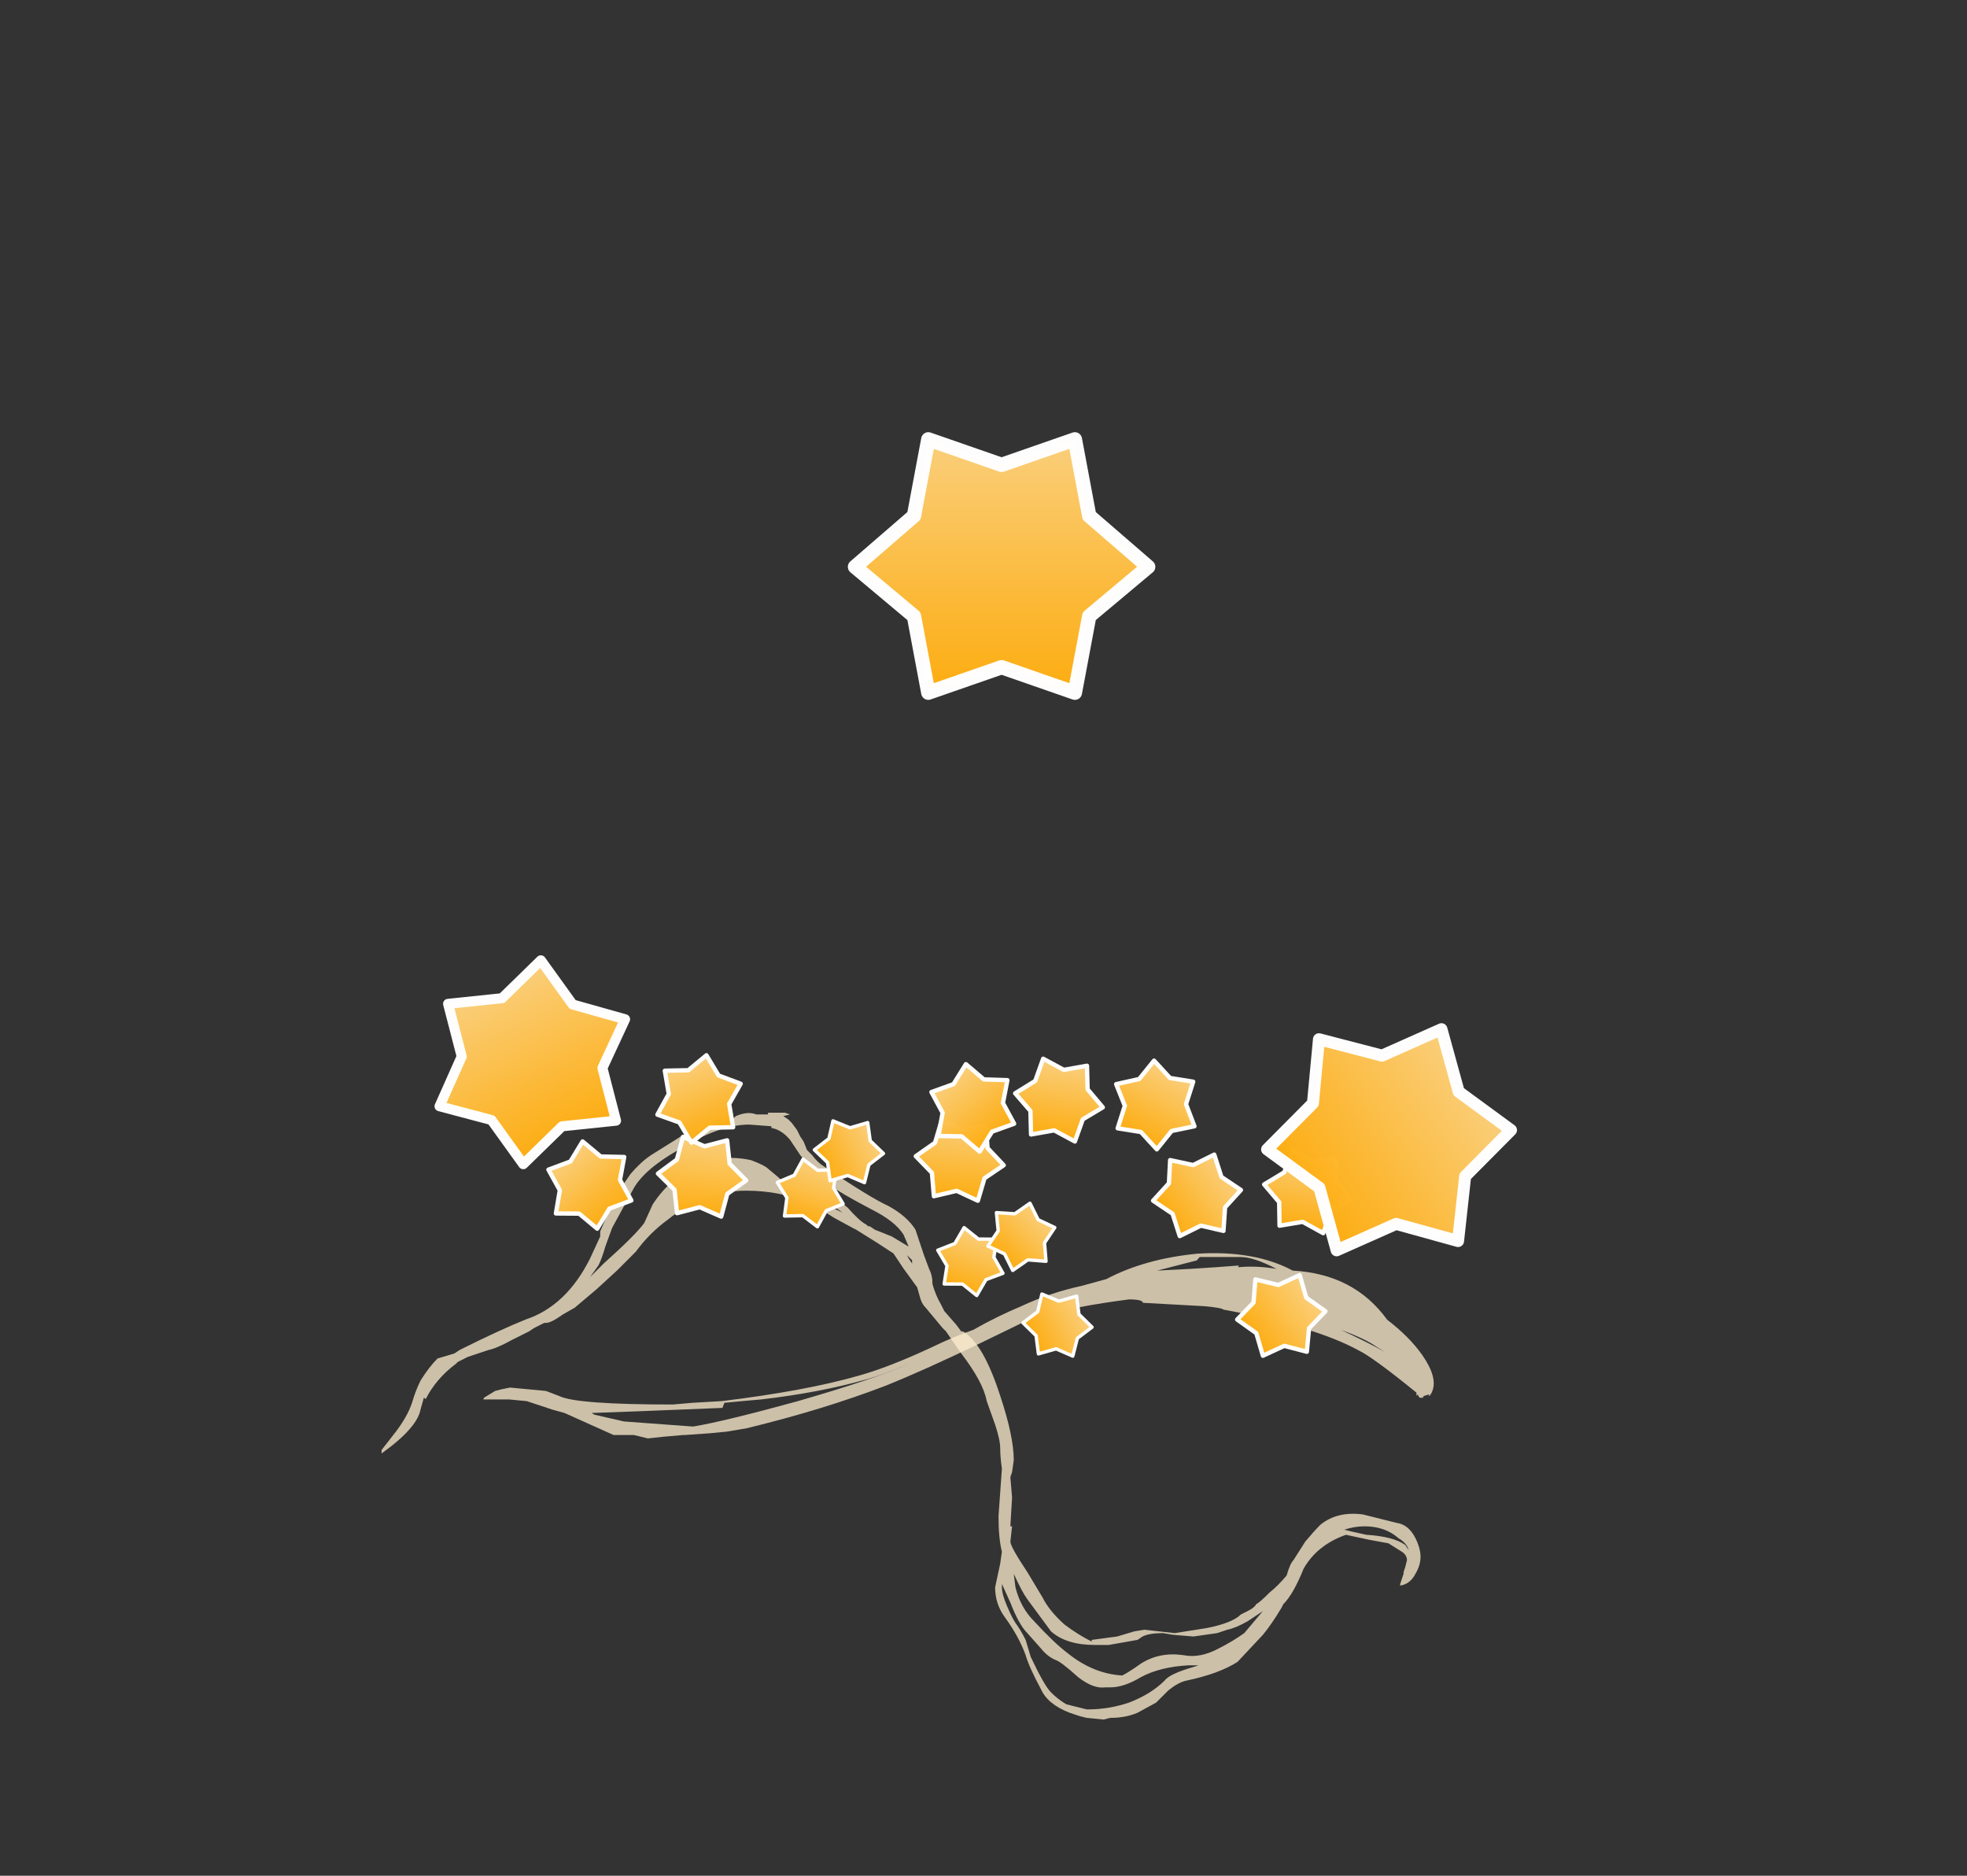 <?xml version="1.0" encoding="UTF-8" standalone="no"?>
<svg xmlns:ffdec="https://www.free-decompiler.com/flash" xmlns:xlink="http://www.w3.org/1999/xlink" ffdec:objectType="frame" height="387.3px" width="406.2px" xmlns="http://www.w3.org/2000/svg">
  <rect width="100%" height="100%" fill="#333333" stroke="none"/>
  <g transform="matrix(1.0, 0.0, 0.0, 1.0, 156.2, 311.4)">
    <use ffdec:characterId="209" height="5.45" transform="matrix(-7.0, 0.0, -2.722, 7.0, 150.621, -52.55)" width="27.9" xlink:href="#shape0"/>
    <use ffdec:characterId="216" height="17.95" transform="matrix(7.0, 0.0, 0.0, 7.0, -77.4, -82.0)" width="30.65" xlink:href="#shape1"/>
    <use ffdec:characterId="211" height="64.75" transform="matrix(0.171, 0.227, -0.227, 0.171, 92.054, -78.466)" width="73.5" xlink:href="#sprite0"/>
    <use ffdec:characterId="211" height="64.75" transform="matrix(0.251, 0.135, -0.135, 0.251, 77.551, -96.33)" width="73.5" xlink:href="#sprite0"/>
    <use ffdec:characterId="211" height="64.75" transform="matrix(0.281, 0.045, -0.045, 0.281, 53.625, -95.003)" width="73.5" xlink:href="#sprite0"/>
    <use ffdec:characterId="211" height="64.75" transform="matrix(0.165, 0.232, -0.232, 0.165, 109.844, -53.663)" width="73.5" xlink:href="#sprite0"/>
    <use ffdec:characterId="211" height="64.75" transform="matrix(0.28, 0.048, -0.048, 0.28, 105.142, -76.17)" width="73.5" xlink:href="#sprite0"/>
    <use ffdec:characterId="211" height="64.75" transform="matrix(0.283, 0.022, -0.022, 0.283, -20.901, -78.399)" width="73.5" xlink:href="#sprite0"/>
    <use ffdec:characterId="211" height="64.75" transform="matrix(0.267, -0.099, 0.099, 0.267, -24.875, -89.493)" width="73.5" xlink:href="#sprite0"/>
    <use ffdec:characterId="211" height="64.75" transform="matrix(0.219, -0.181, 0.181, 0.219, -48.289, -67.151)" width="73.5" xlink:href="#sprite0"/>
    <use ffdec:characterId="211" height="64.75" transform="matrix(0.282, 0.029, -0.029, 0.282, 32.575, -81.982)" width="73.5" xlink:href="#sprite0"/>
    <use ffdec:characterId="211" height="64.75" transform="matrix(0.221, -0.179, 0.179, 0.221, 30.77, -83.221)" width="73.5" xlink:href="#sprite0"/>
    <use ffdec:characterId="211" height="64.75" transform="matrix(-0.209, -0.074, -0.074, 0.209, 54.277, -54.96)" width="73.5" xlink:href="#sprite0"/>
    <use ffdec:characterId="211" height="64.75" transform="matrix(-0.159, -0.156, -0.156, 0.159, 65.611, -55.439)" width="73.5" xlink:href="#sprite0"/>
    <use ffdec:characterId="211" height="64.75" transform="matrix(-0.099, -0.199, -0.199, 0.099, 72.265, -33.71)" width="73.5" xlink:href="#sprite0"/>
    <use ffdec:characterId="211" height="64.75" transform="matrix(-0.211, -0.069, -0.069, 0.211, 21.112, -69.378)" width="73.5" xlink:href="#sprite0"/>
    <use ffdec:characterId="211" height="64.75" transform="matrix(-0.101, -0.198, -0.198, 0.101, 29.227, -69.6)" width="73.5" xlink:href="#sprite0"/>
    <use ffdec:characterId="211" height="64.75" transform="matrix(0.595, -0.279, 0.279, 0.595, -77.224, -101.078)" width="73.5" xlink:href="#sprite0"/>
    <use ffdec:characterId="211" height="64.75" transform="matrix(0.94, 0.0, 0.0, 0.94, 16.091, -224.961)" width="73.5" xlink:href="#sprite0"/>
    <use ffdec:characterId="211" height="64.75" transform="matrix(0.446, 0.647, -0.647, 0.446, 135.207, -114.282)" width="73.5" xlink:href="#sprite0"/>
  </g>
  <defs>
    <g id="shape0" transform="matrix(1.0, 0.0, 0.0, 1.0, 11.45, 2.8)">
      <path d="M3.8 -0.05 Q4.85 0.55 5.65 0.8 7.05 1.25 9.4 1.55 L10.25 1.6 10.8 1.65 Q13.65 1.65 14.25 1.4 L14.7 1.25 15.8 1.15 Q16.05 1.2 16.2 1.25 L16.45 1.45 16.45 1.5 15.7 1.5 15.15 1.55 14.3 1.8 13.9 1.9 12.2 2.55 11.6 2.55 11.15 2.65 10.7 2.6 10.15 2.55 10.1 2.55 9.4 2.5 8.9 2.45 8.35 2.35 Q6.3 1.8 4.75 1.1 3.8 0.65 2.45 -0.15 L1.2 -0.9 Q0.05 -1.25 -1.45 -1.45 -1.85 -1.45 -1.9 -1.35 L-3.75 -1.25 Q-4.3 -1.2 -4.35 -1.15 -7.25 -0.65 -8.8 0.05 -9.3 0.25 -11.0 1.3 -11.05 1.45 -11.05 1.35 L-11.15 1.45 -11.25 1.45 -11.25 1.4 -11.4 1.35 -11.4 1.4 Q-11.45 1.4 -11.45 1.25 -11.45 0.85 -10.75 0.2 -10.15 -0.35 -9.3 -0.85 -7.8 -2.2 -5.95 -2.3 -4.6 -2.9 -2.95 -2.8 -1.45 -2.65 -0.55 -2.05 L0.1 -1.85 Q0.95 -1.65 1.65 -1.25 2.25 -0.95 2.8 -0.55 3.3 -0.35 3.8 -0.05 M11.75 1.85 L9.3 1.75 9.3 1.6 8.8 1.55 8.25 1.5 Q6.6 1.3 5.35 0.9 4.9 0.75 4.3 0.45 5.15 0.9 7.15 1.55 9.1 2.15 9.95 2.3 L12.05 2.15 13.0 1.95 13.1 1.9 11.75 1.85 M-9.3 -0.05 L-9.6 0.1 Q-8.95 -0.2 -8.05 -0.55 -8.85 -0.3 -9.3 -0.05 M-3.65 -2.4 L-2.9 -2.35 -1.95 -2.3 -3.0 -2.6 -3.05 -2.7 -4.25 -2.7 Q-4.65 -2.7 -5.45 -2.35 -4.85 -2.45 -4.3 -2.4 L-4.3 -2.45 -3.65 -2.4" fill="#ffefd0" fill-opacity="0.749" fill-rule="evenodd" stroke="none"/>
    </g>
    <g id="shape1" transform="matrix(1.0, 0.0, 0.0, 1.0, 11.15, 11.65)">
      <path d="M0.9 -11.55 L0.7 -11.5 0.85 -11.4 0.95 -11.3 1.1 -11.1 1.2 -10.9 1.3 -10.75 1.4 -10.5 1.55 -10.35 Q1.7 -10.15 1.85 -10.05 3.25 -9.1 3.8 -8.85 4.35 -8.55 4.6 -8.15 L4.85 -7.4 5.0 -7.0 Q5.1 -6.8 5.1 -6.6 L5.1 -6.55 Q5.2 -6.2 5.35 -5.95 L5.45 -5.75 5.8 -5.35 5.95 -5.15 6.0 -5.15 Q6.6 -4.8 7.1 -3.25 7.5 -2.05 7.5 -1.35 L7.45 -1.0 7.4 -0.85 7.45 -0.25 7.4 0.6 7.45 0.6 7.4 1.05 Q7.4 1.2 7.9 1.95 L8.35 2.7 Q8.55 3.1 9.0 3.5 9.4 3.8 9.8 4.0 L9.8 3.95 10.55 3.85 11.05 3.7 11.35 3.65 12.25 3.75 13.2 3.6 Q13.95 3.45 14.2 3.2 L14.4 3.1 Q14.6 3.0 14.65 2.9 14.75 2.85 15.05 2.55 15.3 2.35 15.55 2.05 15.65 1.7 15.75 1.6 L16.1 1.05 Q16.35 0.75 16.55 0.55 17.05 0.15 17.8 0.25 L18.8 0.5 Q19.15 0.55 19.35 0.95 19.5 1.25 19.5 1.5 19.5 1.75 19.35 2.0 19.2 2.3 18.9 2.35 L18.9 2.3 19.0 2.0 19.0 1.95 19.05 1.8 19.1 1.6 Q19.1 1.45 18.95 1.35 L18.55 1.1 18.0 1.0 17.3 0.85 Q16.45 1.15 16.05 1.85 15.75 2.6 15.45 2.9 L15.4 3.0 Q15.1 3.5 14.85 3.8 L14.1 4.6 Q13.55 4.95 12.6 5.15 12.35 5.2 12.05 5.45 L11.7 5.8 11.15 6.1 Q10.8 6.25 10.35 6.25 L10.15 6.3 9.65 6.25 9.45 6.2 9.15 6.1 Q8.5 5.85 8.3 5.4 7.95 4.75 7.85 4.4 7.65 3.85 7.25 3.3 6.95 2.9 6.95 2.4 L7.1 1.7 7.15 1.35 Q7.05 0.95 7.05 0.3 L7.15 -1.1 Q7.1 -1.45 7.1 -1.7 7.1 -1.95 6.95 -2.4 6.75 -2.95 6.7 -3.1 6.6 -3.65 5.95 -4.5 L5.5 -5.15 5.4 -5.25 4.9 -5.85 Q4.8 -5.95 4.75 -6.1 L4.65 -6.45 4.25 -7.0 3.95 -7.45 Q3.5 -7.75 2.85 -8.15 L2.75 -8.2 2.2 -8.5 1.8 -8.75 1.4 -8.95 Q0.6 -9.3 -0.4 -9.3 -1.65 -9.3 -2.7 -8.45 -3.25 -8.05 -3.65 -7.5 L-4.2 -6.95 -4.8 -6.4 -5.45 -5.85 -5.8 -5.65 Q-6.15 -5.4 -6.3 -5.4 L-6.35 -5.4 -6.65 -5.25 -6.8 -5.15 Q-7.0 -5.05 -7.3 -4.9 -7.75 -4.65 -8.0 -4.6 L-8.6 -4.4 -8.9 -4.25 -8.95 -4.2 Q-9.55 -3.75 -9.85 -3.15 L-9.9 -3.2 -10.0 -2.85 Q-10.1 -2.3 -11.15 -1.55 L-11.15 -1.65 -10.8 -2.1 Q-10.4 -2.6 -10.25 -3.05 -10.15 -3.4 -10.0 -3.7 -9.75 -4.1 -9.5 -4.35 L-9.0 -4.5 -8.85 -4.6 Q-7.65 -5.2 -6.9 -5.5 -5.7 -5.9 -5.0 -7.3 L-4.7 -7.95 -4.7 -8.1 -4.25 -9.15 -3.8 -9.8 Q-3.5 -10.15 -3.2 -10.35 L-2.4 -10.85 Q-1.9 -11.2 -1.35 -11.3 L-0.75 -11.45 -0.7 -11.5 Q-0.35 -11.65 -0.1 -11.55 L0.25 -11.55 0.25 -11.6 0.75 -11.6 0.9 -11.55 M0.35 -11.2 L-0.3 -11.25 Q-1.2 -11.25 -2.4 -10.5 -3.45 -9.9 -3.75 -9.3 L-4.35 -8.2 -4.55 -7.65 Q-4.65 -7.3 -4.75 -7.1 L-5.0 -6.75 -4.6 -7.15 Q-3.65 -8.0 -3.4 -8.35 L-3.15 -8.9 Q-2.95 -9.2 -2.75 -9.4 L-2.25 -9.9 Q-1.85 -10.2 -1.15 -10.25 -0.7 -10.3 -0.25 -10.2 0.15 -10.05 0.25 -9.95 L0.55 -9.7 0.6 -9.65 0.9 -9.5 Q1.0 -9.45 1.5 -9.35 L2.0 -9.2 Q2.25 -9.1 2.6 -8.8 2.95 -8.4 3.15 -8.3 L3.2 -8.25 3.25 -8.25 3.4 -8.15 3.9 -7.95 4.4 -7.65 4.25 -8.0 Q4.0 -8.4 3.3 -8.75 2.35 -9.25 2.1 -9.45 1.65 -9.8 1.2 -10.35 L0.9 -10.8 Q0.65 -11.1 0.35 -11.15 L0.35 -11.2 M2.45 -8.65 Q2.2 -8.85 1.95 -8.95 L2.25 -8.75 2.45 -8.65 M4.5 -7.25 L4.35 -7.4 4.4 -7.3 4.5 -7.15 4.5 -7.25 M19.15 1.3 Q19.1 1.1 18.85 0.95 18.45 0.6 17.85 0.6 17.55 0.6 17.25 0.7 L17.45 0.75 17.9 0.85 Q18.7 0.9 19.05 1.15 L19.15 1.3 M13.5 3.75 L12.8 3.85 12.2 3.8 11.9 3.75 Q11.5 3.75 11.3 3.85 L11.15 3.95 10.3 4.1 9.9 4.1 Q9.05 4.1 8.6 3.7 L7.9 2.75 Q7.75 2.55 7.5 2.0 L7.55 2.4 Q7.7 3.0 8.1 3.4 8.7 4.05 9.1 4.35 9.85 4.95 10.7 5.0 10.9 4.9 11.25 4.65 11.8 4.3 12.5 4.4 13.0 4.5 13.55 4.2 13.95 4.0 14.3 3.75 L14.85 3.1 14.4 3.4 Q14.05 3.6 13.8 3.65 L13.5 3.75 M12.65 4.7 Q11.8 4.75 11.25 5.05 10.75 5.35 10.35 5.35 L10.2 5.35 Q9.85 5.4 9.4 5.05 8.9 4.6 8.75 4.55 8.5 4.45 8.3 4.2 L7.9 3.75 Q7.65 3.5 7.4 2.85 L7.15 2.3 7.15 2.4 Q7.15 2.6 7.3 2.95 7.45 3.3 7.55 3.45 7.7 3.65 7.85 3.95 L8.0 4.45 Q8.4 5.3 8.6 5.5 8.8 5.7 9.05 5.85 L9.65 6.0 9.7 6.0 Q10.3 6.0 10.9 5.8 11.55 5.55 11.95 5.15 12.1 4.95 12.8 4.75 L12.95 4.7 12.65 4.7" fill="#ffefd0" fill-opacity="0.749" fill-rule="evenodd" stroke="none"/>
    </g>
    <g id="sprite0" transform="matrix(1.0, 0.0, 0.0, 1.0, 36.75, 60.2)">
      <use ffdec:characterId="210" height="9.25" transform="matrix(7.0, 0.0, 0.0, 7.0, -36.75, -60.2)" width="10.5" xlink:href="#shape2"/>
    </g>
    <g id="shape2" transform="matrix(1.0, 0.0, 0.0, 1.0, 5.25, 8.6)">
      <path d="M2.3 -7.95 L2.75 -5.55 4.6 -3.95 2.75 -2.4 2.3 0.0 0.0 -0.8 -2.3 0.0 -2.75 -2.4 -4.6 -3.95 -2.75 -5.55 -2.3 -7.95 0.0 -7.15 2.3 -7.95" fill="url(#gradient0)" fill-rule="evenodd" stroke="none"/>
      <path d="M2.3 -7.95 L2.75 -5.55 4.6 -3.95 2.75 -2.4 2.3 0.0 0.0 -0.8 -2.3 0.0 -2.75 -2.4 -4.6 -3.95 -2.75 -5.55 -2.3 -7.95 0.0 -7.15 2.3 -7.95 Z" fill="none" stroke="#ffffff" stroke-linecap="round" stroke-linejoin="round" stroke-opacity="0.988" stroke-width="0.45"/>
    </g>
    <linearGradient gradientTransform="matrix(0.0, 0.006, -0.005, 0.0, 0.0, -3.95)" gradientUnits="userSpaceOnUse" id="gradient0" spreadMethod="pad" x1="-819.2" x2="819.2">
      <stop offset="0.0" stop-color="#fcd488" stop-opacity="0.988"/>
      <stop offset="1.0" stop-color="#ffa902" stop-opacity="0.988"/>
    </linearGradient>
  </defs>
</svg>

